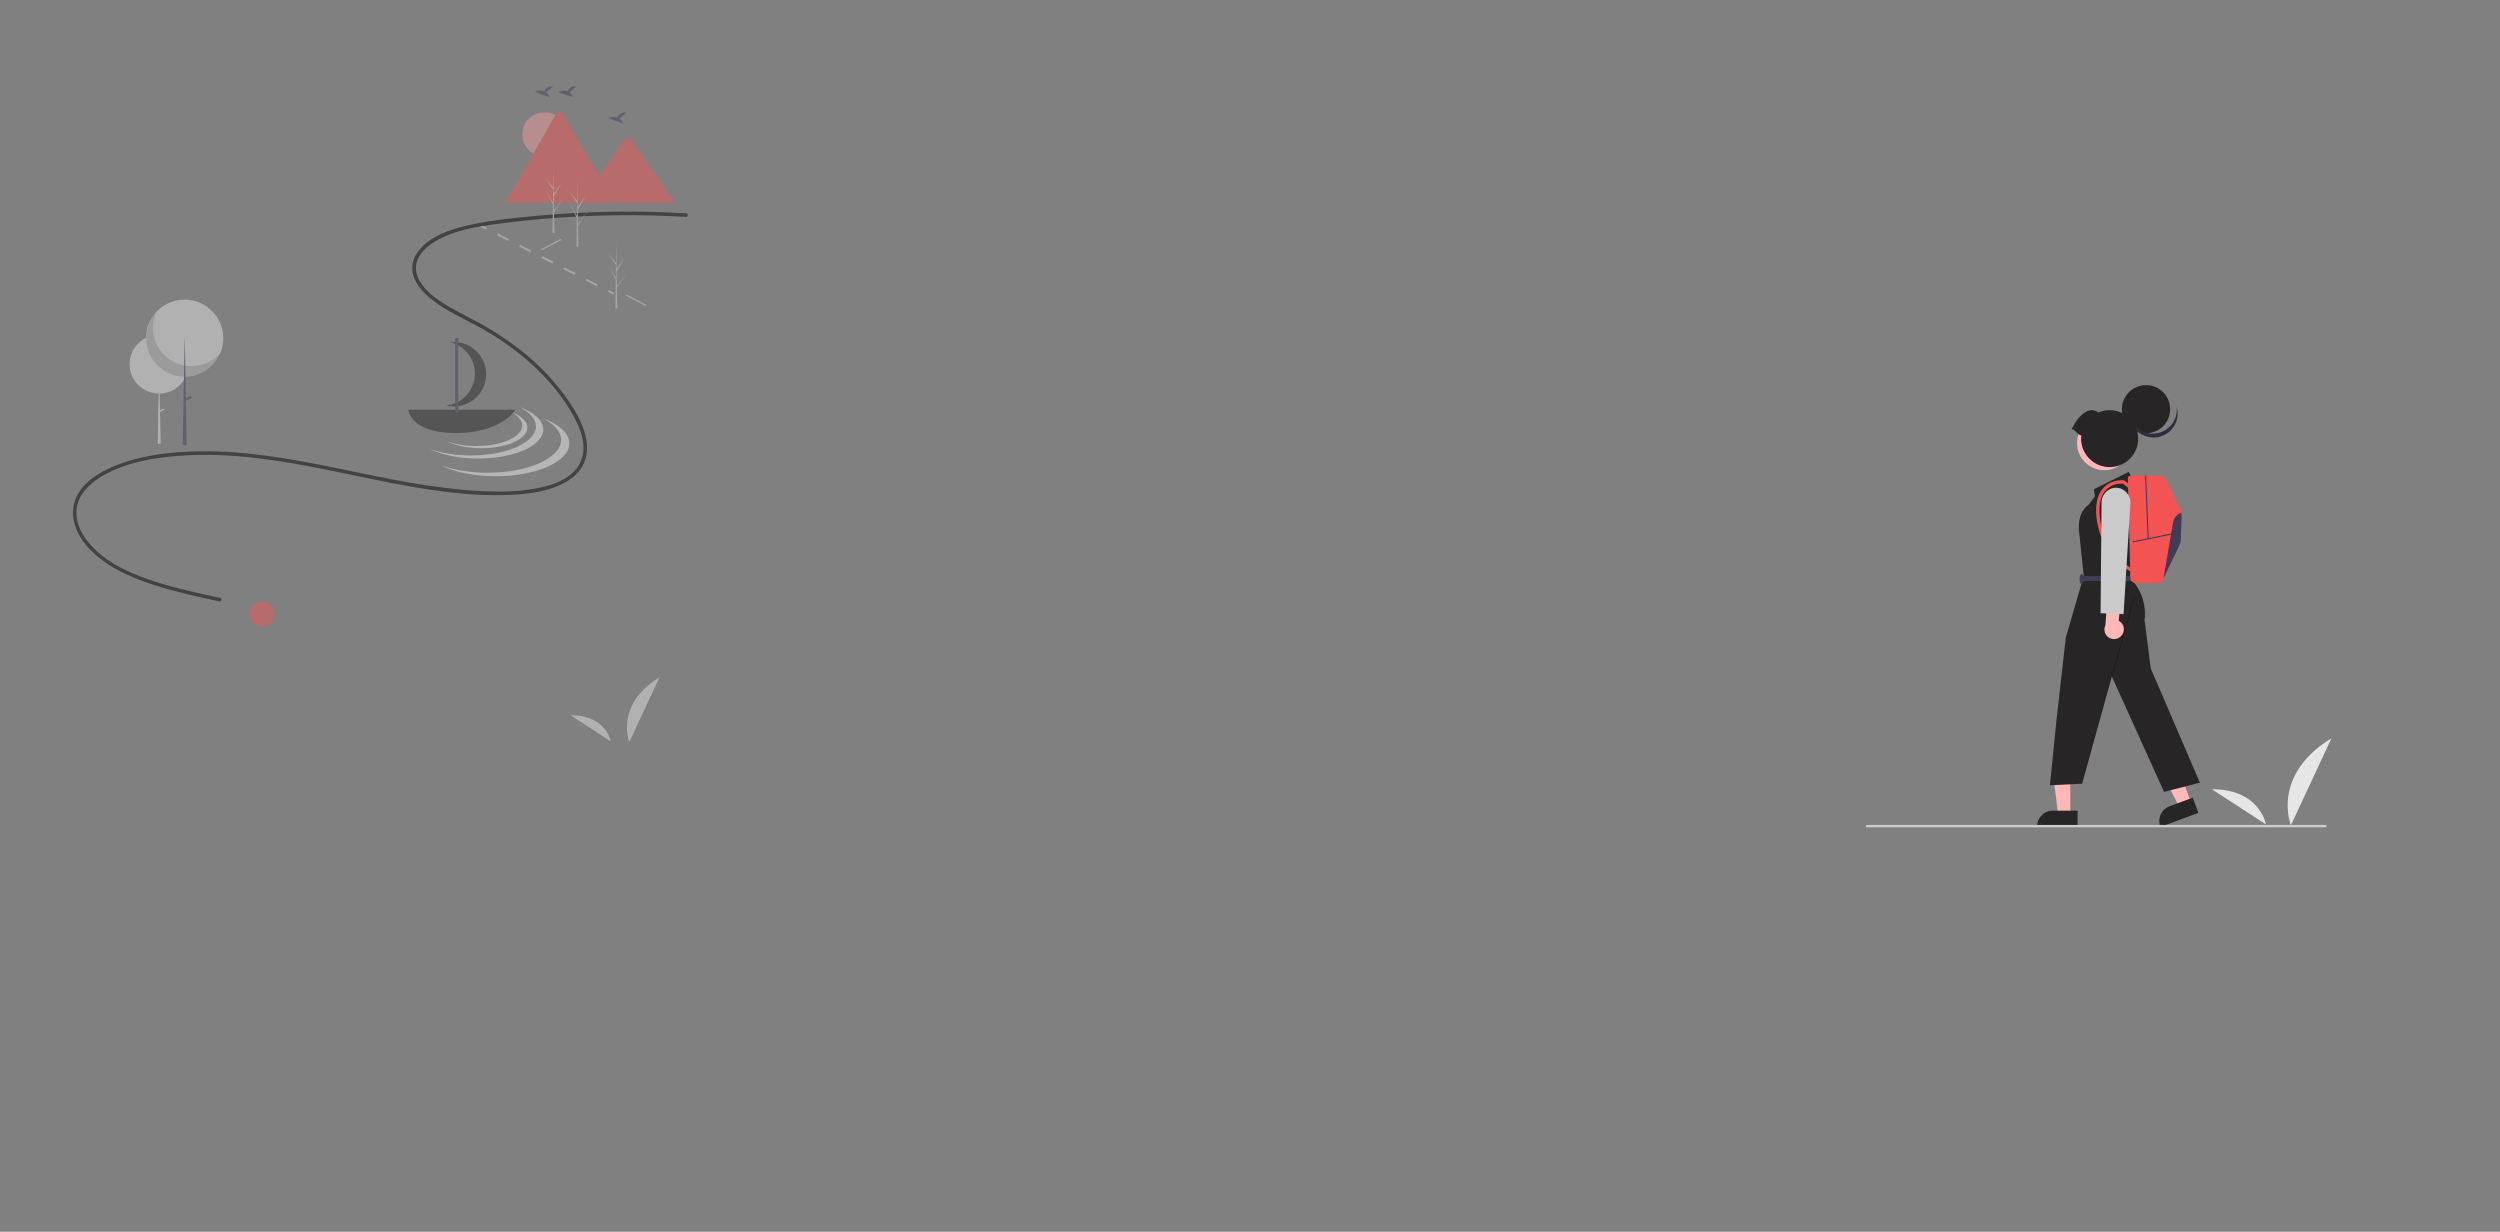 <svg width="753" height="371" viewBox="0 0 753 371" fill="none" xmlns="http://www.w3.org/2000/svg">
<rect x="0" y="0" width="753" height="371" fill="#808080" stroke="none"/>
<g opacity="0.48">
<path d="M164.458 27.802L166.68 26.024C164.954 25.836 164.245 26.775 163.952 27.514C162.604 26.956 161.139 27.689 161.139 27.689L165.582 29.299C165.357 28.704 164.967 28.185 164.458 27.802V27.802Z" fill="#3F3D56"/>
<path d="M189.56 223.512C189.56 223.512 185.01 212.351 198.653 203.981L189.56 223.512Z" fill="#E6E6E6"/>
<path d="M183.966 223.31C183.966 223.31 182.579 215.356 171.842 215.423L183.966 223.31Z" fill="#E6E6E6"/>
<path d="M194.307 92.118L188.377 88.975L188.819 88.74L194.753 91.883L194.307 92.118Z" fill="#CBCBCB"/>
<path d="M163.288 75.368L162.846 75.133L168.776 71.99L169.221 72.225L163.288 75.368Z" fill="#CBCBCB"/>
<path d="M144.972 67.753L144.686 68.31L146.361 69.166L146.647 68.609L144.972 67.753Z" fill="#CBCBCB"/>
<path d="M179.724 86.219L176.39 84.512L176.675 83.958L180.013 85.661L179.724 86.219ZM173.052 82.809L169.718 81.103L170.003 80.548L173.341 82.251L173.052 82.809ZM166.38 79.399L163.046 77.696L163.332 77.138L166.666 78.841L166.38 79.399ZM159.709 75.99L156.371 74.286L156.66 73.728L159.994 75.431L159.709 75.99ZM153.037 72.58L149.699 70.877L149.988 70.318L153.322 72.025L153.037 72.58Z" fill="#CBCBCB"/>
<path d="M183.345 87.361L183.059 87.918L184.734 88.774L185.02 88.217L183.345 87.361Z" fill="#CBCBCB"/>
<path d="M56.795 109.653C56.795 109.849 56.795 110.041 56.795 110.233C56.723 111.342 56.443 112.428 55.968 113.433C55.968 113.441 55.968 113.45 55.968 113.458C55.946 113.504 55.925 113.55 55.9 113.597C55.758 113.881 55.6 114.157 55.429 114.425C54.644 115.66 53.565 116.683 52.288 117.401C51.01 118.12 49.575 118.512 48.108 118.543L48.197 123.584L49.346 122.98L49.549 123.371L48.208 124.082L48.39 133.419V133.544L47.502 133.739V133.615L47.766 118.543C46.592 118.526 45.434 118.277 44.358 117.81C43.281 117.343 42.309 116.668 41.497 115.822C41.44 115.766 41.387 115.705 41.333 115.648C40.656 114.916 40.109 114.074 39.714 113.159L39.739 113.188C38.847 111.107 38.787 108.765 39.57 106.641C40.354 104.517 41.922 102.772 43.954 101.764L44.047 101.721C46.057 100.754 48.358 100.576 50.493 101.222C52.629 101.868 54.443 103.291 55.575 105.209C55.629 105.298 55.682 105.39 55.732 105.486C56.427 106.766 56.792 108.198 56.795 109.653V109.653Z" fill="#E5E5E5"/>
<path d="M55.597 113.474C62.031 113.474 67.247 108.273 67.247 101.857C67.247 95.442 62.031 90.241 55.597 90.241C49.163 90.241 43.947 95.442 43.947 101.857C43.947 108.273 49.163 113.474 55.597 113.474Z" fill="#E5E5E5"/>
<path opacity="0.2" d="M46.996 94.099C45.907 96.634 45.757 99.472 46.575 102.107C47.392 104.742 49.123 107 51.458 108.479C53.792 109.958 56.578 110.56 59.318 110.178C62.057 109.796 64.57 108.455 66.408 106.394C65.746 107.944 64.752 109.333 63.498 110.462C62.243 111.592 60.757 112.435 59.143 112.935C57.529 113.435 55.825 113.578 54.149 113.356C52.474 113.133 50.867 112.55 49.44 111.646C48.014 110.742 46.801 109.54 45.887 108.122C44.972 106.705 44.379 105.106 44.146 103.436C43.913 101.767 44.048 100.067 44.54 98.455C45.032 96.842 45.87 95.356 46.996 94.099V94.099Z" fill="black"/>
<path d="M56.227 134.22L55.039 133.889V133.761L55.396 114.436L55.413 113.473V113.444L55.478 110.066L55.567 105.174L55.627 101.856H55.663L55.724 105.451L55.806 110.127L55.866 113.448V113.473V113.608L55.98 120.079L55.991 120.723L56.227 134.092V134.22Z" fill="#3F3D56"/>
<path d="M57.487 119.286L55.562 120.297L55.832 120.807L57.756 119.796L57.487 119.286Z" fill="#3F3D56"/>
<path d="M206.631 64.256C191.923 63.39 177.17 63.617 162.496 64.935C155.425 65.571 148.233 66.261 141.297 67.797C135.709 69.038 129.219 71.129 125.735 76.007C125.006 76.99 124.514 78.128 124.299 79.332C124.084 80.536 124.151 81.774 124.495 82.948C125.325 85.725 127.39 88.039 129.59 89.853C134.682 94.009 140.947 96.452 146.56 99.766C156.808 105.81 166.172 113.988 172.209 124.335C174.859 128.897 177.376 134.959 174.427 139.98C171.539 144.901 165.085 146.597 159.825 147.397C153.232 148.4 146.439 148.108 139.817 147.564C132.557 146.891 125.338 145.837 118.19 144.407C104.183 141.726 90.309 138.316 76.113 136.762C68.993 135.929 61.813 135.722 54.657 136.143C48.192 136.581 41.674 137.598 35.605 139.923C30.916 141.719 25.923 144.424 23.406 148.944C20.97 153.299 21.919 158.323 24.572 162.341C27.781 167.173 32.741 170.487 37.915 172.909C43.806 175.668 50.107 177.453 56.419 178.974C59.628 179.742 62.837 180.439 66.046 181.133C66.717 181.278 67.002 180.251 66.332 180.105C59.842 178.708 53.334 177.303 47.008 175.28C41.153 173.41 35.159 171.013 30.363 167.077C26.487 163.895 22.796 159.255 23.028 153.964C23.26 148.673 27.738 144.919 32.131 142.632C37.619 139.77 43.856 138.366 49.961 137.655C56.959 136.879 64.015 136.784 71.031 137.37C85.199 138.437 99.049 141.662 112.938 144.481C126.431 147.205 140.345 149.733 154.173 149.033C159.654 148.755 165.527 147.966 170.366 145.214C172.58 143.952 174.581 142.17 175.715 139.852C176.738 137.638 177.06 135.166 176.638 132.766C175.854 127.514 172.716 122.646 169.606 118.461C166.185 113.925 162.216 109.827 157.789 106.258C152.936 102.364 147.704 98.965 142.171 96.111C139.232 94.567 136.251 93.085 133.452 91.3C130.76 89.586 128.103 87.527 126.481 84.765C125.054 82.358 124.805 79.613 126.281 77.173C127.757 74.734 130.346 72.989 132.885 71.73C139 68.7 146.107 67.89 152.797 67.058C167.154 65.275 181.623 64.55 196.086 64.889C199.602 64.972 203.117 65.116 206.631 65.323C207.319 65.365 207.315 64.299 206.631 64.256Z" fill="black"/>
<path d="M186.523 35.673L188.741 33.896C187.019 33.707 186.309 34.646 186.017 35.389C184.669 34.831 183.203 35.56 183.203 35.56L187.646 37.17C187.421 36.575 187.032 36.056 186.523 35.673V35.673Z" fill="#3F3D56"/>
<path d="M171.458 27.803L173.68 26.025C171.954 25.833 171.245 26.772 170.952 27.515C169.604 26.957 168.139 27.689 168.139 27.689L172.582 29.297C172.357 28.703 171.967 28.185 171.458 27.803V27.803Z" fill="#3F3D56"/>
<path d="M164 47.179C167.696 47.179 170.693 44.191 170.693 40.505C170.693 36.819 167.696 33.831 164 33.831C160.303 33.831 157.307 36.819 157.307 40.505C157.307 44.191 160.303 47.179 164 47.179Z" fill="#F49A9A"/>
<path d="M184.985 61.071H152.154C152.114 61.075 152.074 61.075 152.033 61.071L167.559 34.24C167.702 33.991 167.938 33.807 168.216 33.731C168.494 33.654 168.791 33.69 169.042 33.831C169.214 33.928 169.356 34.069 169.452 34.24L179.872 52.239L180.371 53.099L184.985 61.071Z" fill="#F45353"/>
<path d="M203.264 61.072H174.869L180.371 53.1L180.767 52.528L187.938 42.142C188.057 41.993 188.204 41.869 188.37 41.777C188.537 41.685 188.72 41.626 188.91 41.605C189.099 41.584 189.291 41.599 189.474 41.652C189.658 41.704 189.829 41.792 189.978 41.911C190.018 41.942 190.056 41.977 190.092 42.014C190.13 42.053 190.165 42.096 190.195 42.142L203.264 61.072Z" fill="#F45353"/>
<path d="M156.433 122.575C159.546 124.125 161.425 126.177 161.425 128.421C161.425 133.263 152.643 137.185 141.813 137.185C137.103 137.185 132.781 136.442 129.4 135.208C132.991 136.986 138.205 138.124 144.02 138.124C154.857 138.124 163.633 134.213 163.633 129.363C163.629 126.625 160.819 124.182 156.433 122.575Z" fill="#F1F1F1"/>
<path d="M163.349 125.9C166.858 127.65 168.997 129.964 168.997 132.5C168.997 137.957 159.088 142.388 146.86 142.388C141.547 142.388 136.669 141.549 132.854 140.155C136.908 142.174 142.792 143.447 149.339 143.447C161.566 143.447 171.475 139.017 171.475 133.559C171.475 130.469 168.309 127.714 163.349 125.9Z" fill="#F1F1F1"/>
<path d="M153.776 124.041C155.966 125.133 157.303 126.576 157.303 128.158C157.303 131.568 151.112 134.335 143.481 134.335C140.507 134.373 137.548 133.902 134.734 132.941C137.266 134.203 140.939 134.996 145.029 134.996C152.664 134.996 158.85 132.233 158.85 128.823C158.85 126.893 156.871 125.175 153.776 124.041Z" fill="#F1F1F1"/>
<path d="M122.969 123.414C122.969 123.414 123.454 130.436 137.264 130.436C151.075 130.436 155.197 123.414 155.197 123.414H122.969Z" fill="#272525"/>
<path d="M142.572 104.993C140.578 103.482 138.075 102.799 135.587 103.087C137.811 103.62 139.775 104.918 141.135 106.751C142.494 108.585 143.163 110.838 143.022 113.114C142.882 115.39 141.941 117.544 140.366 119.198C138.792 120.851 136.683 121.899 134.41 122.156C136.583 122.678 138.869 122.438 140.886 121.478C142.902 120.517 144.525 118.894 145.483 116.88C146.44 114.867 146.674 112.586 146.144 110.422C145.614 108.257 144.353 106.34 142.572 104.993V104.993Z" fill="#272525"/>
<path d="M138.049 101.818H137.107V124.169H138.049V101.818Z" fill="#3F3D56"/>
<path d="M174.085 68.463V67.915L177.037 63.648L174.088 67.51V67.627L173.988 63.261L176.509 58.809L173.953 62.468L173.981 53.426L173.814 60.537L171.492 57.643L173.806 61.152L173.753 65.063L171.613 61.255L173.753 65.639L173.724 67.808L173.646 73.824V74.276C173.842 74.276 174.038 74.276 174.231 74.276L174.095 68.498L174.085 68.463Z" fill="#CBCBCB"/>
<path d="M185.807 87.09V86.542L188.759 82.276L185.81 86.137V86.254L185.675 81.877L188.225 77.451L185.675 81.109L185.7 72.067L185.532 79.179L183.211 76.284L185.525 79.794L185.472 83.705L183.332 79.893L185.472 84.281L185.443 86.45L185.365 92.466V92.914C185.561 92.914 185.757 92.914 185.95 92.914L185.814 87.136L185.807 87.09Z" fill="#CBCBCB"/>
<path d="M166.868 64.395V63.847L169.817 59.58L166.854 63.431V63.548L166.754 59.182L169.3 54.755L166.743 58.414L166.772 49.372L166.601 56.483L164.279 53.603L166.594 57.113L166.544 61.024L164.404 57.212L166.544 61.596L166.515 63.769L166.419 69.778V70.226C166.619 70.226 166.811 70.226 167.004 70.226L166.872 64.448L166.868 64.395Z" fill="#CBCBCB"/>
<path d="M78.896 188.66C80.976 188.66 82.662 186.979 82.662 184.905C82.662 182.831 80.976 181.15 78.896 181.15C76.817 181.15 75.131 182.831 75.131 184.905C75.131 186.979 76.817 188.66 78.896 188.66Z" fill="#F45353"/>
</g>
<path d="M623.576 244.538H619.797L618 230H623.576V244.538Z" fill="#FFB7B7"/>
<path d="M625.757 249.068H613.568V248.917C613.567 248.293 613.69 247.675 613.929 247.098C614.168 246.522 614.519 245.998 614.962 245.558C615.405 245.117 615.931 244.768 616.509 244.53C617.087 244.292 617.707 244.171 618.333 244.173H625.775L625.757 249.068Z" fill="#272525"/>
<path d="M690.02 248.587C690.02 248.587 683.915 233.605 702.23 222.369L690.02 248.587Z" fill="#E6E6E6"/>
<path d="M682.512 248.316C682.512 248.316 680.65 237.637 666.236 237.727Z" fill="#E6E6E6"/>
<path d="M659.972 241.749L656.429 243.06L649.664 230.058L654.892 228.121L659.972 241.749Z" fill="#FFB7B7"/>
<path d="M662.15 244.837L650.726 249.068L650.671 248.927C650.235 247.749 650.285 246.446 650.812 245.305C651.339 244.164 652.298 243.279 653.479 242.843L660.458 240.26L662.15 244.837Z" fill="#272525"/>
<path d="M642.407 144.592L641.175 142.136L630.693 147.349L631.001 149.517L628.997 152.129C628.997 152.129 625.606 153.975 626.222 160.12L626.838 165.962L627.61 173.495L622.215 192.094L619.439 216.686L617.436 236.517L627.146 236.055L636.088 203.771L651.813 238.511L662.603 235.744L647.802 201.314L645.954 186.863C645.954 186.863 647.186 179.178 641.331 173.954L642.247 171.194V167.783L645.331 151.525L642.407 144.592Z" fill="#272525"/>
<path opacity="0.2" d="M642.692 179.739L635.91 203.718L636.259 203.816L643.041 179.837L642.692 179.739Z" fill="black"/>
<path d="M642.101 173.491H626.992V175.027H642.101V173.491Z" fill="#3F3D56"/>
<path d="M626.993 175.948C627.333 175.948 627.609 175.26 627.609 174.412C627.609 173.564 627.333 172.877 626.993 172.877C626.653 172.877 626.377 173.564 626.377 174.412C626.377 175.26 626.653 175.948 626.993 175.948Z" fill="#3F3D56"/>
<path d="M633.805 141.623C638.344 141.623 642.023 137.955 642.023 133.429C642.023 128.904 638.344 125.235 633.805 125.235C629.267 125.235 625.588 128.904 625.588 133.429C625.588 137.955 629.267 141.623 633.805 141.623Z" fill="#FFB7B7"/>
<path d="M646.381 130.502C650.397 130.502 653.653 127.256 653.653 123.251C653.653 119.246 650.397 116 646.381 116C642.365 116 639.109 119.246 639.109 123.251C639.109 127.256 642.365 130.502 646.381 130.502Z" fill="#272525"/>
<path d="M655.605 122.475C655.878 123.387 655.967 124.344 655.869 125.291C655.77 126.238 655.486 127.156 655.031 127.993C654.577 128.83 653.962 129.57 653.22 130.17C652.479 130.77 651.627 131.219 650.712 131.49C649.797 131.762 648.837 131.851 647.888 131.753C646.938 131.655 646.017 131.371 645.178 130.918C644.338 130.465 643.596 129.852 642.994 129.113C642.393 128.374 641.943 127.524 641.67 126.611C641.556 126.231 641.473 125.842 641.424 125.448C641.948 127.188 643.109 128.668 644.676 129.596C646.242 130.523 648.101 130.83 649.884 130.456C651.667 130.083 653.245 129.055 654.304 127.577C655.363 126.099 655.828 124.278 655.605 122.475V122.475Z" fill="#2F2E41"/>
<path d="M626.883 131.152C626.669 133.027 627.081 134.919 628.056 136.536C629.03 138.153 630.512 139.405 632.272 140.097C634.032 140.789 635.972 140.883 637.791 140.364C639.609 139.845 641.206 138.742 642.333 137.227C643.459 135.711 644.053 133.868 644.023 131.982C643.992 130.095 643.338 128.272 642.162 126.794C640.987 125.316 639.355 124.266 637.52 123.806C635.686 123.347 633.75 123.503 632.013 124.252C630.564 123.096 628.796 123.454 627.35 124.675C625.713 126.051 625.227 126.998 623.959 129.263C625.216 129.436 625.637 130.975 626.883 131.152Z" fill="#272525"/>
<path d="M657.101 155.796C657.011 158.224 656.83 163.004 656.83 163.249C656.83 163.495 653.206 171.01 651.623 174.24C651.514 174.467 651.413 174.673 651.322 174.854C651.202 175.105 651.012 175.317 650.774 175.463C650.536 175.609 650.261 175.684 649.982 175.678L643.119 175.555C642.739 175.555 642.374 175.406 642.103 175.14C641.832 174.875 641.677 174.514 641.67 174.135L640.905 144.033C640.9 143.935 640.915 143.836 640.949 143.744C640.983 143.652 641.035 143.567 641.103 143.496C641.171 143.425 641.253 143.368 641.343 143.329C641.434 143.29 641.531 143.27 641.63 143.271H650.5C650.873 143.271 651.24 143.376 651.556 143.574C651.873 143.772 652.127 144.055 652.29 144.39L656.536 153.152C656.934 153.975 657.123 154.883 657.087 155.796H657.101Z" fill="#F45353"/>
<path d="M641.555 172.068C639.794 171.003 638.212 169.669 636.867 168.115C633.734 164.611 631.827 160.188 631.432 155.51C631.069 151.511 631.881 148.537 633.798 146.673C636.236 144.303 639.559 144.65 639.696 144.664L639.845 144.682L642.095 146.579L641.475 147.349L639.461 145.651C638.845 145.618 636.33 145.611 634.493 147.403C632.801 149.054 632.109 151.76 632.428 155.445C632.801 159.897 634.607 164.109 637.577 167.454C638.861 168.92 640.363 170.181 642.03 171.193L641.555 172.068Z" fill="#F45353"/>
<path d="M654.325 160.614L642.336 163.07L642.402 163.392L654.391 160.936L654.325 160.614Z" fill="#3F3D56"/>
<path d="M646.429 143.254L646.1 143.268L646.879 162.288L647.209 162.274L646.429 143.254Z" fill="#3F3D56"/>
<path d="M657.101 155.795C657.011 158.223 656.83 163.003 656.83 163.248C656.83 163.494 653.206 171.009 651.623 174.239L654.551 157.295C654.663 156.641 654.947 156.03 655.374 155.522C655.801 155.014 656.356 154.628 656.982 154.404C657.084 154.861 657.124 155.328 657.101 155.795Z" fill="#3F3D56"/>
<path d="M639.113 191.306C639.581 190.701 639.791 189.936 639.695 189.177C639.599 188.419 639.206 187.729 638.602 187.259C638.467 187.155 638.322 187.063 638.171 186.985L638.768 180.424L634.855 179.091L634.131 188.369C633.822 189.019 633.767 189.762 633.978 190.45C634.189 191.139 634.65 191.724 635.271 192.092C635.892 192.459 636.628 192.582 637.335 192.437C638.043 192.291 638.67 191.888 639.095 191.306H639.113Z" fill="#FFB7B7"/>
<path d="M639.623 184.959L632.695 184.706L632.985 151.388C632.981 150.445 633.275 149.525 633.823 148.757C634.372 147.989 635.148 147.412 636.043 147.107C636.879 146.829 637.783 146.829 638.619 147.107C639.569 147.426 640.385 148.053 640.937 148.886C641.49 149.72 641.748 150.714 641.67 151.71L639.623 184.959Z" fill="#CBCBCB"/>
<path d="M700.408 249.184H562.362C562.266 249.184 562.174 249.145 562.106 249.078C562.038 249.01 562 248.918 562 248.822C562 248.726 562.038 248.635 562.106 248.567C562.174 248.499 562.266 248.461 562.362 248.461H700.408C700.504 248.461 700.596 248.499 700.664 248.567C700.732 248.635 700.77 248.726 700.77 248.822C700.77 248.918 700.732 249.01 700.664 249.078C700.596 249.145 700.504 249.184 700.408 249.184Z" fill="#CBCBCB"/>
</svg>
